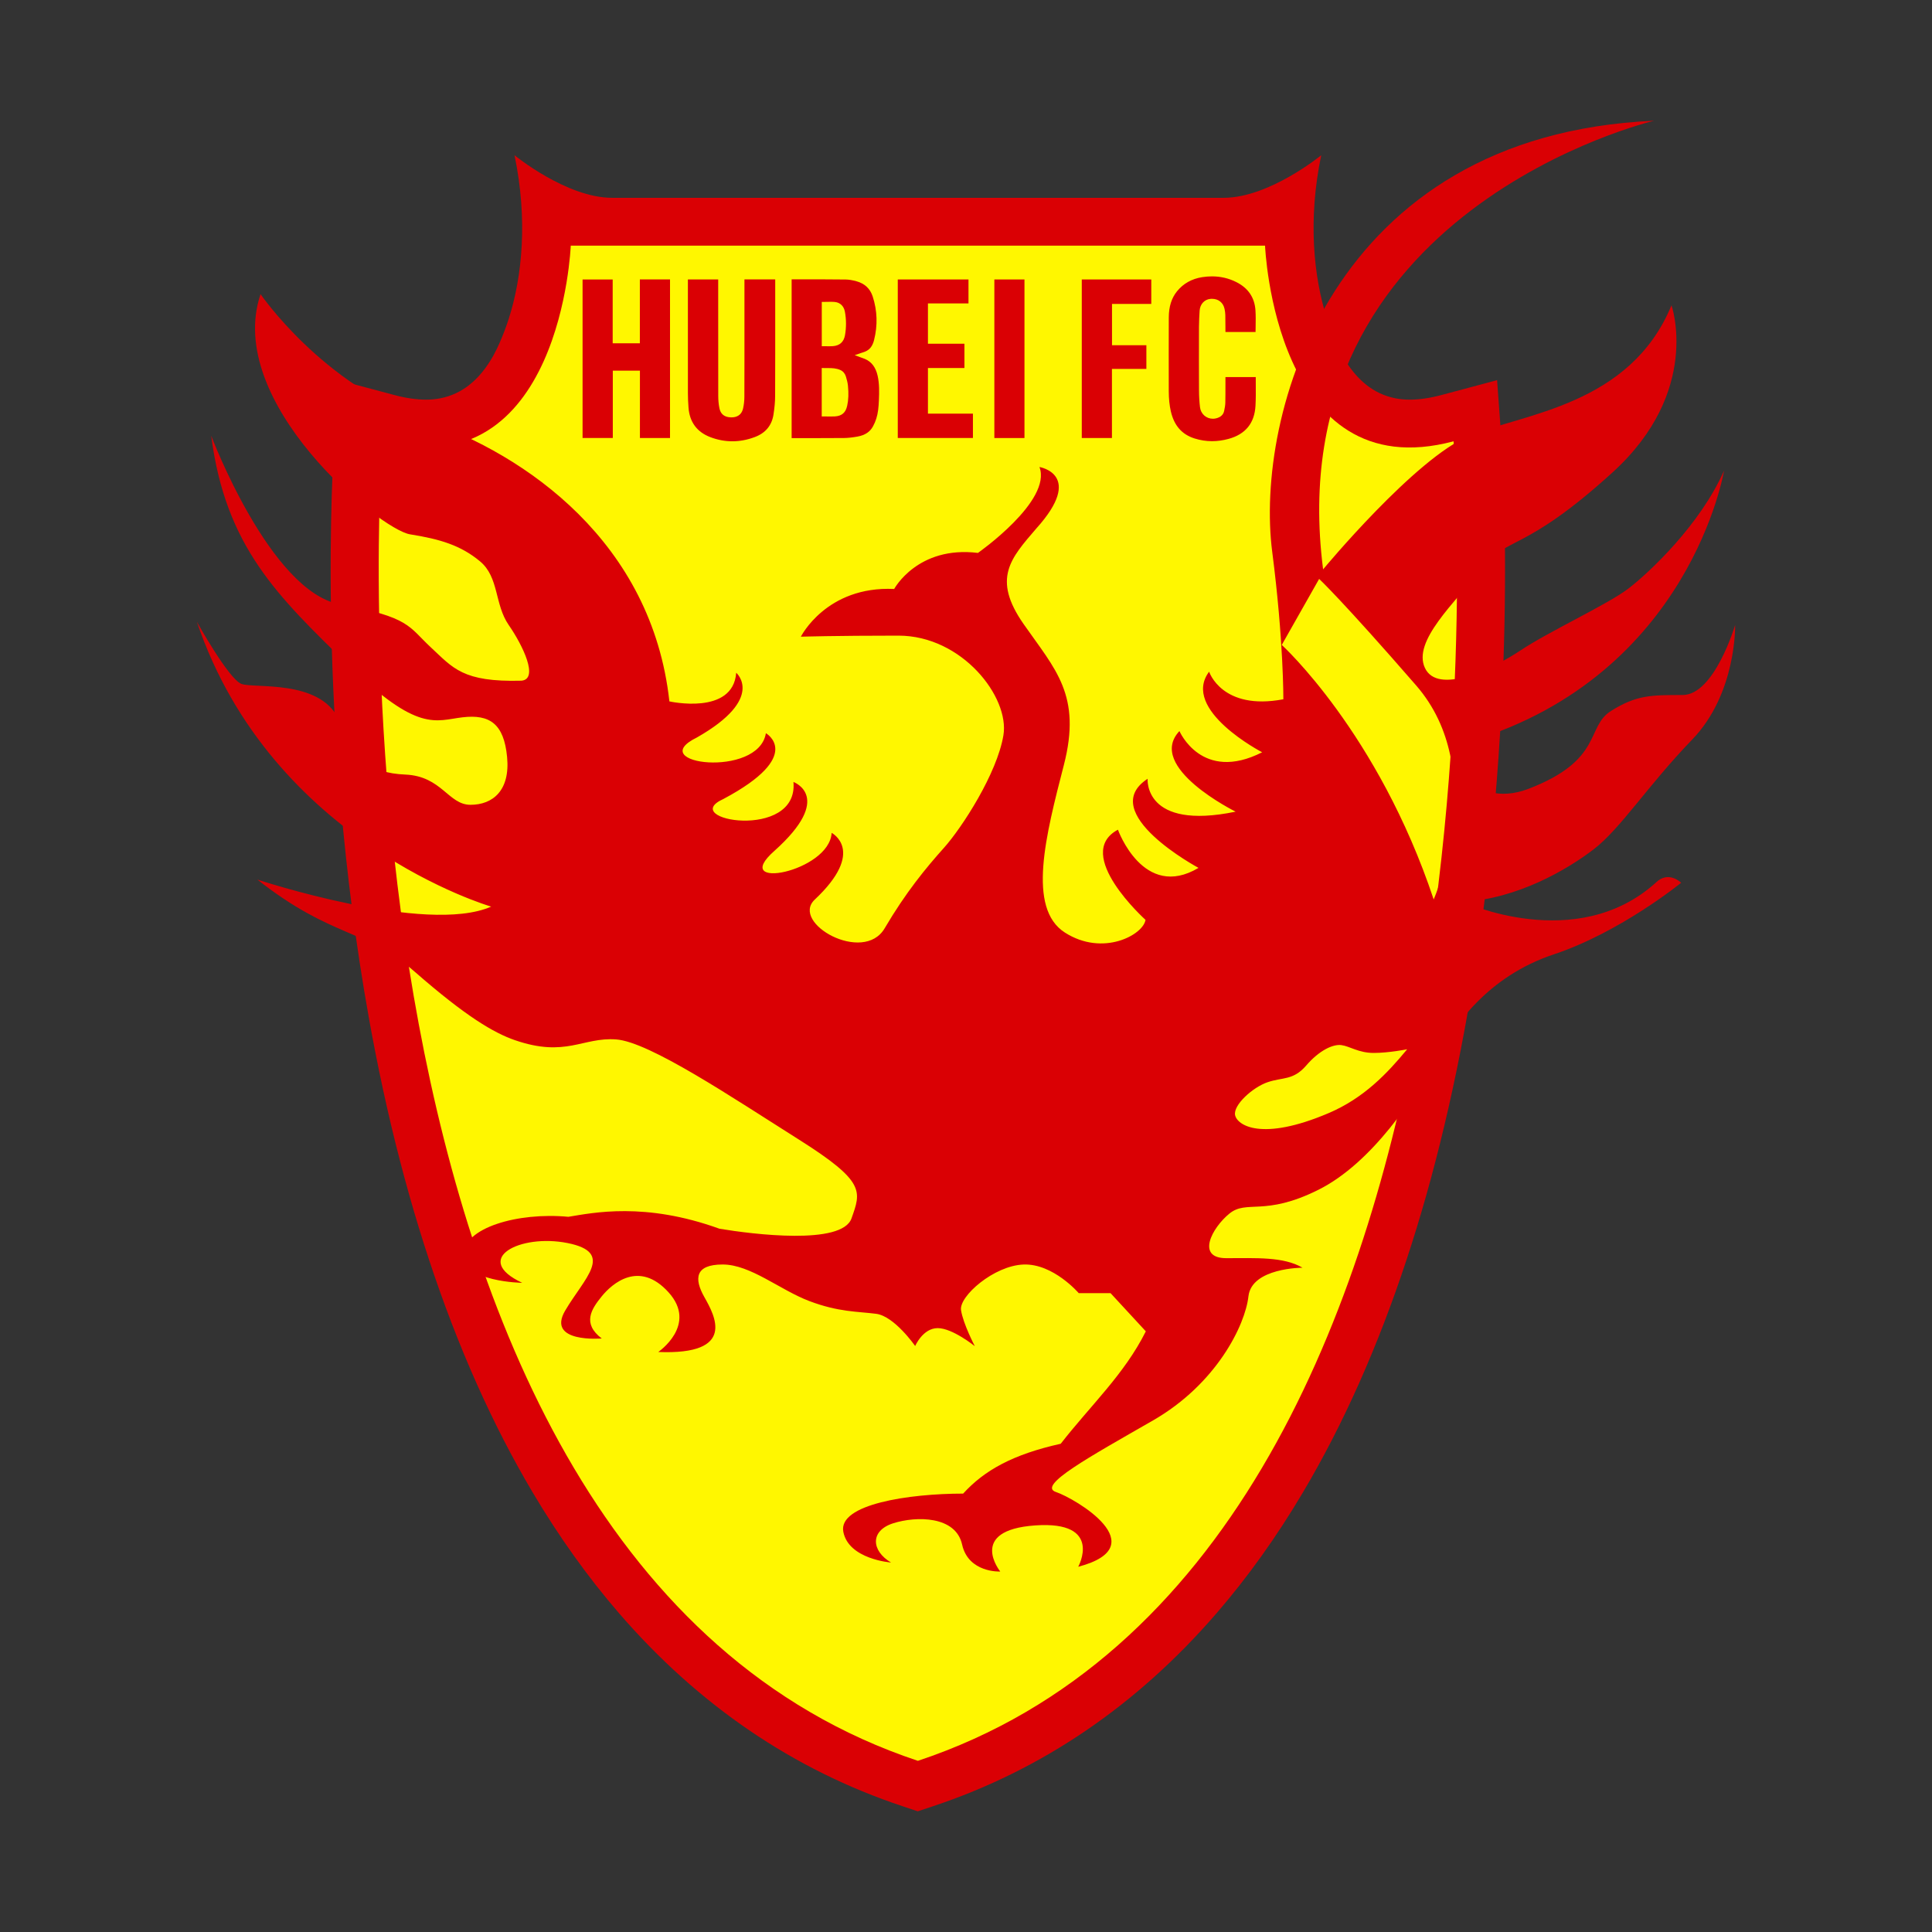 <!-- Created by @FCLOGO 2021-12-19 23:49:47 . https://fclogo.top/ -->
<!-- FOR PERSONAL USE ONLY NOT FOR COMMERCIAL USE -->
<svg version="1.1" xmlns="http://www.w3.org/2000/svg" xmlns:xlink="http://www.w3.org/1999/xlink" x="0px" y="0px"
	 viewBox="0 0 800 800" enable-background="new 0 0 800 800" xml:space="preserve">
<rect x="0" y="0" width="800" height="800" fill="#333333" stroke="none"/>
<path fill="#DA0004" d="M621.67,181.6c-0.01-0.13-0.02-0.23-0.02-0.31l-1.74-23.87l-23.12,6.17c-4.72,1.26-9.13,1.9-13.12,1.9
	c-2.03,0-3.94-0.19-5.73-0.53c-0.01,0-0.02-0.01-0.03-0.01c-0.59-0.11-1.16-0.24-1.72-0.39c-0.02-0.01-0.04-0.01-0.07-0.02
	c-0.55-0.14-1.09-0.3-1.62-0.47c-0.03-0.01-0.06-0.02-0.09-0.03c-0.52-0.17-1.03-0.35-1.52-0.55c-0.03-0.01-0.07-0.03-0.1-0.04
	c-0.49-0.2-0.97-0.4-1.44-0.62c-0.04-0.02-0.08-0.04-0.12-0.06c-0.46-0.22-0.91-0.44-1.34-0.68c-0.05-0.03-0.1-0.06-0.14-0.08
	c-0.43-0.24-0.85-0.48-1.26-0.74c-0.05-0.03-0.1-0.07-0.16-0.1c-0.4-0.25-0.79-0.51-1.18-0.78c-0.06-0.04-0.12-0.09-0.18-0.13
	c-0.37-0.27-0.74-0.54-1.09-0.82c-0.07-0.05-0.13-0.11-0.19-0.16c-0.34-0.27-0.68-0.55-1.01-0.84c-0.07-0.06-0.14-0.13-0.22-0.19
	c-0.31-0.28-0.62-0.56-0.93-0.85c-0.08-0.08-0.16-0.16-0.25-0.24c-0.28-0.28-0.56-0.55-0.84-0.84c-0.09-0.1-0.18-0.2-0.27-0.29
	c-0.25-0.27-0.51-0.54-0.75-0.82c-0.1-0.12-0.2-0.23-0.3-0.35c-0.22-0.26-0.45-0.52-0.66-0.78c-0.12-0.14-0.23-0.28-0.34-0.43
	c-0.19-0.24-0.38-0.48-0.57-0.73c-0.13-0.17-0.25-0.34-0.38-0.51c-0.16-0.22-0.32-0.43-0.47-0.65c-0.14-0.2-0.28-0.4-0.42-0.61
	c-0.13-0.19-0.25-0.37-0.38-0.56c-0.16-0.24-0.31-0.48-0.47-0.72c-0.09-0.15-0.19-0.29-0.28-0.44c-0.18-0.28-0.35-0.57-0.52-0.85
	c-0.06-0.1-0.12-0.2-0.17-0.29c-0.19-0.33-0.38-0.66-0.56-0.99c-0.02-0.04-0.05-0.09-0.08-0.13c-2-3.62-3.36-7.03-4.29-9.42
	c-0.17-0.43-0.32-0.85-0.47-1.23c-0.2-0.53-0.4-1.07-0.59-1.61c-0.01-0.03-0.02-0.06-0.03-0.09c-0.17-0.47-0.33-0.93-0.49-1.4
	c-0.1-0.3-0.2-0.6-0.3-0.91c-0.06-0.18-0.12-0.37-0.18-0.55c-5.56-17.35-7.94-41.07-2.38-67.68c0,0-21.52,17.63-40.4,17.63
	c-14.57,0-178.88,0-253.24,0c-18.88,0-40.4-17.63-40.4-17.63c5.56,26.62,3.18,50.34-2.38,67.68c-0.06,0.18-0.12,0.37-0.18,0.55
	c-0.1,0.3-0.2,0.61-0.3,0.91c-0.16,0.47-0.32,0.93-0.49,1.4c-0.01,0.03-0.02,0.06-0.03,0.09c-0.19,0.54-0.39,1.07-0.59,1.61
	c-0.14,0.38-0.3,0.8-0.47,1.23c-0.93,2.39-2.29,5.8-4.29,9.42c-0.02,0.04-0.05,0.09-0.08,0.13c-0.18,0.33-0.37,0.66-0.56,0.99
	c-0.06,0.1-0.12,0.2-0.17,0.29c-0.17,0.28-0.34,0.57-0.52,0.85c-0.09,0.15-0.18,0.29-0.28,0.44c-0.15,0.24-0.31,0.48-0.47,0.72
	c-0.12,0.19-0.25,0.37-0.38,0.56c-0.14,0.2-0.28,0.41-0.42,0.61c-0.15,0.22-0.31,0.44-0.47,0.65c-0.13,0.17-0.25,0.34-0.38,0.51
	c-0.18,0.24-0.38,0.49-0.57,0.73c-0.11,0.14-0.22,0.29-0.34,0.43c-0.22,0.26-0.44,0.52-0.66,0.78c-0.1,0.12-0.2,0.24-0.3,0.35
	c-0.24,0.28-0.5,0.55-0.75,0.82c-0.09,0.1-0.18,0.2-0.27,0.29c-0.27,0.28-0.55,0.56-0.84,0.84c-0.08,0.08-0.16,0.16-0.25,0.24
	c-0.3,0.29-0.61,0.57-0.93,0.85c-0.07,0.06-0.14,0.13-0.22,0.19c-0.33,0.29-0.67,0.56-1.01,0.84c-0.07,0.05-0.13,0.11-0.19,0.16
	c-0.36,0.28-0.72,0.55-1.09,0.82c-0.06,0.04-0.12,0.09-0.18,0.13c-0.38,0.27-0.78,0.53-1.18,0.78c-0.05,0.03-0.1,0.07-0.16,0.1
	c-0.41,0.26-0.83,0.5-1.26,0.74c-0.05,0.03-0.09,0.05-0.14,0.08c-0.44,0.24-0.89,0.47-1.35,0.68c-0.04,0.02-0.08,0.04-0.12,0.06
	c-0.47,0.22-0.95,0.43-1.44,0.62c-0.03,0.01-0.07,0.03-0.1,0.04c-0.5,0.2-1.01,0.38-1.52,0.55c-0.03,0.01-0.06,0.02-0.09,0.03
	c-0.53,0.17-1.07,0.33-1.62,0.47c-0.02,0.01-0.04,0.01-0.07,0.02c-0.56,0.14-1.14,0.27-1.72,0.39c-0.01,0-0.02,0.01-0.03,0.01
	c-1.8,0.34-3.7,0.53-5.73,0.53c-3.98,0-8.39-0.64-13.12-1.9l-23.12-6.17l-1.74,23.87c-0.01,0.08-0.01,0.18-0.02,0.31
	c-0.56,7.96-7.7,117.49,14.33,240.16c0.36,1.98,0.72,3.96,1.09,5.95c3.9,20.91,8.45,40.93,13.63,60.05
	c0.66,2.44,1.33,4.87,2.01,7.28c2.55,9.04,5.26,17.87,8.1,26.48c11.88,36.02,26.23,68.3,42.98,96.51
	c10.9,18.36,22.8,35.01,35.69,49.93c32.94,38.13,72.28,64.94,117.5,79.98l6.25,2.08l6.25-2.08c45.22-15.04,84.56-41.85,117.5-79.98
	c12.89-14.92,24.8-31.57,35.69-49.93c16.74-28.21,31.1-60.49,42.98-96.51c2.84-8.62,5.54-17.44,8.1-26.48
	c0.68-2.41,1.35-4.84,2.01-7.28c5.17-19.12,9.72-39.14,13.63-60.05c0.37-1.98,0.73-3.97,1.09-5.95
	C629.36,299.09,622.23,189.56,621.67,181.6z"/>
<path fill="#FFF700" d="M601.89,182.73c-74.1,19.76-78.06-81.02-78.06-81.02H380.09H236.34c0,0-3.95,100.78-78.06,81.02
	c0,0-33.62,461.42,221.8,546.39C635.52,644.15,601.89,182.73,601.89,182.73z"/>
<path fill="#DA0004" d="M700.7,306.24c18.44-19.1,17.78-47.43,17.78-47.43s-8.56,28.98-21.74,28.98c-13.17,0-19.1,0-29.64,6.59
	c-10.54,6.59-3.07,20.32-34.25,32.28c-24.04,9.22-37.55-15.81-23.71-19.76c90.9-27.67,104.73-111.98,104.73-111.98
	c-9.88,22.4-30.96,42.16-39.52,48.74s-32.94,17.78-44.79,25.69c-11.86,7.9-34.25,18.44-39.52,7.25
	c-5.27-11.2,12.52-27.01,23.05-40.84c10.54-13.83,17.79-6.59,54.67-40.18c36.89-33.59,24.37-69.16,24.37-69.16
	c-17.13,41.5-61.26,44.79-83.66,54.01c-22.4,9.22-60.6,55.33-60.6,55.33C528.78,86.89,684.89,50,684.89,50
	C550.51,55.93,519.55,172.52,526.8,228.51c4.74,36.64,4.61,61.04,4.61,61.04c-25.47,4.83-30.74-11.42-30.74-11.42
	c-11.86,15.81,21.96,33.37,21.96,33.37c-25.03,12.73-34.25-8.78-34.25-8.78c-14.05,14.93,23.27,33.37,23.27,33.37
	c-38.2,7.9-36.45-13.61-36.45-13.61c-21.52,14.05,21.08,36.89,21.08,36.89c-22.84,13.61-33.37-15.81-33.37-15.81
	c-18.88,10.1,11.42,37.33,11.42,37.33c-0.88,6.15-17.57,15.37-33.37,5.27c-15.81-10.1-7.9-40.4-0.44-69.38
	c7.47-28.98-3.51-39.52-16.69-58.41c-13.17-18.88-5.27-27.23,5.27-39.52c20.2-22.4,1.32-25.47,1.32-25.47
	c5.27,14.05-25.47,35.57-25.47,35.57c-25.03-3.07-34.69,14.93-34.69,14.93c-28.1-1.32-38.64,19.76-38.64,19.76s14.05-0.44,40.4-0.44
	s46.11,25.47,43.47,41.28c-2.63,15.81-17.13,38.2-24.59,46.55c-7.47,8.34-15.81,18.44-24.59,33.37s-39.08-2.2-28.98-11.86
	c21.52-20.2,7.03-27.67,7.03-27.67c-0.88,16.25-42.6,24.15-23.71,7.47c25.03-22.4,7.9-28.54,7.9-28.54
	c2.2,24.59-48.3,15.72-28.98,7.03c33.81-18,17.57-27.23,17.57-27.23c-3.07,18.88-50.94,12.73-28.54,1.76
	c28.54-16.25,16.25-26.79,16.25-26.79c-1.32,17.79-27.67,11.86-27.67,11.86c-7.25-65.87-59.28-102.1-101.44-116.59
	c-42.16-14.49-67.85-52.04-67.85-52.04c-15.15,44.79,49.4,97.49,61.92,99.46c12.52,1.98,21.08,4.61,28.98,11.2
	s5.93,17.79,11.86,26.35c5.93,8.56,12.52,22.4,5.27,23.05c-24.37,0.66-28.32-5.27-37.55-13.83c-9.22-8.56-8.56-12.52-37.55-17.78
	s-53.36-69.82-53.36-69.82c5.93,46.11,27.67,66.53,56.65,94.85s36.23,23.05,47.43,21.74c11.2-1.32,17.13,2.63,18.44,16.47
	c1.32,13.83-5.93,19.76-15.15,19.76s-11.86-11.86-27.01-12.52s-19.76-6.59-27.67-23.05c-7.9-16.47-34.91-12.52-40.18-14.49
	S81.53,257.5,81.53,257.5c30.96,91.56,121.86,117.91,121.86,117.91c-27.01,11.86-96.83-11.2-96.83-11.2
	c30.96,24.37,44.67,20.23,65.21,38.2c21.08,18.44,32.73,25.31,41.5,28.32c21.08,7.25,27.99-1.32,41.83-0.33
	c13.83,0.99,48.09,24.04,75.75,41.5c27.67,17.46,25.69,21.41,21.74,32.61s-40.84,6.59-54.67,4.28c-30.96-11.2-52.37-6.59-62.58-4.94
	c-21.08-1.98-43.47,4.61-43.47,15.81c0,11.2,24.37,11.53,24.37,11.53c-21.08-9.88-0.99-20.42,18.77-16.47
	c19.76,3.95,6.92,14.49-0.99,27.99c-7.9,13.5,15.15,11.53,15.15,11.53c-8.23-6.26-4.28-12.19,0-17.46s15.48-15.15,27.67-1.65
	s-4.28,24.7-4.28,24.7c32.61,1.32,23.38-15.15,19.1-22.73c-4.28-7.58-3.95-13.5,7.58-13.5s23.71,10.54,35.9,15.15
	c12.19,4.61,20.09,4.28,27.67,5.27c7.58,0.99,16.14,13.34,16.14,13.34s3.18-7.41,9.33-7.41s15.37,7.47,15.37,7.47
	s-4.83-9.22-5.71-14.93s13.61-18.44,25.91-18.88c12.3-0.44,22.84,11.86,22.84,11.86h13.17l14.6,15.81
	c-8.89,17.79-22.94,30.74-35.24,46.55c-19.76,4.39-31.62,10.98-40.4,20.64c-22.4,0-51.82,4.39-49.62,15.81s19.76,12.73,19.76,12.73
	c-8.19-4.83-8.78-13.17,0.88-16.25c9.66-3.07,25.91-3.07,28.54,8.78c2.63,11.86,15.81,11.2,15.81,11.2s-13.83-17.13,14.49-19.1
	c28.32-1.98,17.79,17.13,17.79,17.13c32.28-8.56-1.32-28.32-9.22-30.96c-7.9-2.63,13.83-14.49,40.18-29.64s38.2-39.52,39.52-51.38
	s22.4-11.86,22.4-11.86c-7.9-4.61-19.1-3.95-31.62-3.95c-12.52,0-5.93-12.52,1.32-18.44c7.25-5.93,14.49,1.32,36.89-9.88
	s40.18-38.86,48.09-53.36c7.9-14.49,21.74-34.91,49.4-44.13c27.67-9.22,52.7-29.64,52.7-29.64s-5.27-5.27-10.54,0
	c-32.94,29.64-79.7,7.9-79.7,7.9c22.4-1.32,42.82-13.17,54.01-21.74C671.06,343.12,682.25,325.34,700.7,306.24z M550.19,460.9
	c-27.93,11.91-37.9,4.98-38.76,0.87c-0.87-4.11,7.15-11.48,13.43-13.64c6.28-2.17,10.61-0.65,16.02-6.93
	c5.41-6.28,11.04-8.88,14.51-8.45c3.46,0.43,7.15,3.25,13.43,3.25c6.28,0,13.86-1.52,13.86-1.52
	C574.44,444.45,564.8,454.67,550.19,460.9z M593.66,372.44c-23.05-69.16-62.91-105.39-62.91-105.39l15.48-27.34
	c0,0,9.55,8.89,40.18,44.13S593.66,372.44,593.66,372.44z"/>
<g>
	<path fill="#DA0004" d="M327.8,181.41v-65.74h5.27c5.61,0,11.41,0,17.12,0.07c1.3,0.02,2.74,0.25,4.52,0.75
		c3.37,0.93,5.61,3.05,6.66,6.29c1.91,5.88,2.1,11.95,0.56,18.04c-0.63,2.48-1.79,3.98-3.66,4.75c-0.36,0.15-0.74,0.27-1.12,0.4
		l-0.61,0.2l-2.62,0.9l2.6,0.96l0.53,0.19c0.35,0.12,0.69,0.25,1.02,0.38c2.81,1.18,4.56,3.48,5.35,7.04
		c0.73,3.27,0.66,6.67,0.51,10.17c-0.12,2.86-0.35,5.23-1.07,7.52c-0.35,1.11-0.82,2.21-1.4,3.26c-1.23,2.26-3.32,3.63-6.36,4.18
		c-2.18,0.39-3.96,0.58-5.61,0.6c-3.34,0.03-6.69,0.04-10.04,0.04L327.8,181.41z M345.67,172.43c2.91-0.17,4.49-1.53,5.13-4.41
		c0.54-2.44,0.64-5.07,0.32-8.3c-0.13-1.33-0.49-2.63-0.86-3.83c-0.37-1.22-1.17-2.16-2.24-2.65c-1.68-0.77-3.4-0.83-5.02-0.83
		h-1.05c-0.23,0-0.45,0-0.68-0.01l-1.01-0.02v20.06h0.99c0.47,0,0.93,0.01,1.39,0.01c0.45,0.01,0.9,0.01,1.34,0.01
		C344.55,172.48,345.11,172.47,345.67,172.43z M343.46,143.38c0.46,0,0.91-0.01,1.36-0.04c2.87-0.2,4.57-1.73,5.07-4.52
		c0.57-3.25,0.56-6.52-0.03-9.73c-0.43-2.33-1.94-3.8-4.13-4.04c-0.52-0.06-1.08-0.08-1.76-0.08c-0.45,0-0.9,0.01-1.36,0.02
		c-0.44,0.01-0.89,0.02-1.34,0.02h-0.99v18.35h0.99c0.37,0,0.73,0.01,1.09,0.01C342.73,143.38,343.09,143.38,343.46,143.38
		L343.46,143.38z"/>
	<polygon fill="#DA0004" points="264.98,181.37 264.98,153.48 253.75,153.48 253.75,181.36 241.23,181.36 241.23,115.73 
		253.7,115.73 253.7,142.15 264.95,142.15 264.95,115.7 277.44,115.7 277.44,181.37 	"/>
	<path fill="#DA0004" d="M303.25,182.73c-3.06,0-6.13-0.58-9.12-1.72c-5.55-2.12-8.6-6.25-9.04-12.28
		c-0.16-2.13-0.24-4.06-0.24-5.89c-0.01-12.05-0.01-24.09-0.01-36.14v-10.98h12.55v10.62c0,12.55,0,25.1,0.02,37.65
		c0,1.72,0.16,3.4,0.48,5.01c0.48,2.48,2.09,3.76,4.79,3.82h0.18c3.31,0,4.45-2,4.83-3.68c0.35-1.54,0.53-3.18,0.54-4.88
		c0.04-5.46,0.03-10.91,0.03-16.37v-32.2H321v12.06c0.01,11.88,0.01,24.16-0.04,36.24c-0.01,2.38-0.24,4.92-0.69,7.75
		c-0.72,4.48-3.32,7.59-7.74,9.24C309.45,182.14,306.33,182.73,303.25,182.73z"/>
	<path fill="#DA0004" d="M501.87,182.68c-2.44,0-4.87-0.38-7.22-1.12c-5.26-1.66-8.47-5.33-9.83-11.22
		c-0.57-2.49-0.85-5.21-0.86-8.34v-0.91c-0.02-9.73-0.03-19.78,0.01-29.68c0.02-4.46,1.14-8,3.42-10.81
		c2.6-3.2,6.11-5.16,10.43-5.84c1.37-0.21,2.74-0.32,4.05-0.32c3.57,0,6.98,0.8,10.11,2.39c4.89,2.47,7.54,6.4,7.88,11.69
		c0.14,2.23,0.11,4.44,0.07,6.78c-0.01,0.72-0.02,1.44-0.03,2.17h-12.47l-0.01-2.01c0-1.65,0-3.31-0.04-4.96
		c-0.02-0.8-0.12-1.67-0.32-2.59c-0.56-2.62-2.53-4.18-5.25-4.18c-0.16,0-0.33,0.01-0.5,0.02c-2.52,0.17-4.4,2.18-4.57,4.89
		c-0.13,2.13-0.26,4.41-0.27,6.69c-0.03,10.2-0.03,18.52,0.01,26.18c0.01,2.58,0.15,4.9,0.41,7.09c0.33,2.78,2.57,4.79,5.32,4.79
		l0,0c0.88,0,1.74-0.2,2.58-0.6c1.11-0.53,1.86-1.46,2.1-2.63c0.25-1.21,0.47-2.31,0.49-3.45c0.05-2.57,0.05-5.18,0.05-7.71v-2.87
		h12.55c0,1.05,0.01,2.11,0.01,3.16c0.02,2.87,0.04,5.84-0.12,8.74c-0.4,7.21-4.18,11.83-11.24,13.73
		C506.37,182.37,504.09,182.68,501.87,182.68z"/>
	<polygon fill="#DA0004" points="371.75,181.36 371.75,115.72 401.03,115.72 401.03,125.64 384.24,125.64 384.24,142.33 
		399.35,142.33 399.35,152.39 384.24,152.39 384.24,171.28 402.87,171.28 402.87,181.36 	"/>
	<polygon fill="#DA0004" points="447.94,181.37 447.94,115.72 476.72,115.72 476.72,125.85 460.46,125.85 460.46,142.95 
		474.69,142.95 474.69,152.76 460.43,152.76 460.43,181.37 	"/>
	<rect x="411.74" y="115.72" fill="#DA0004" width="12.47" height="65.66"/>
</g>
</svg>
